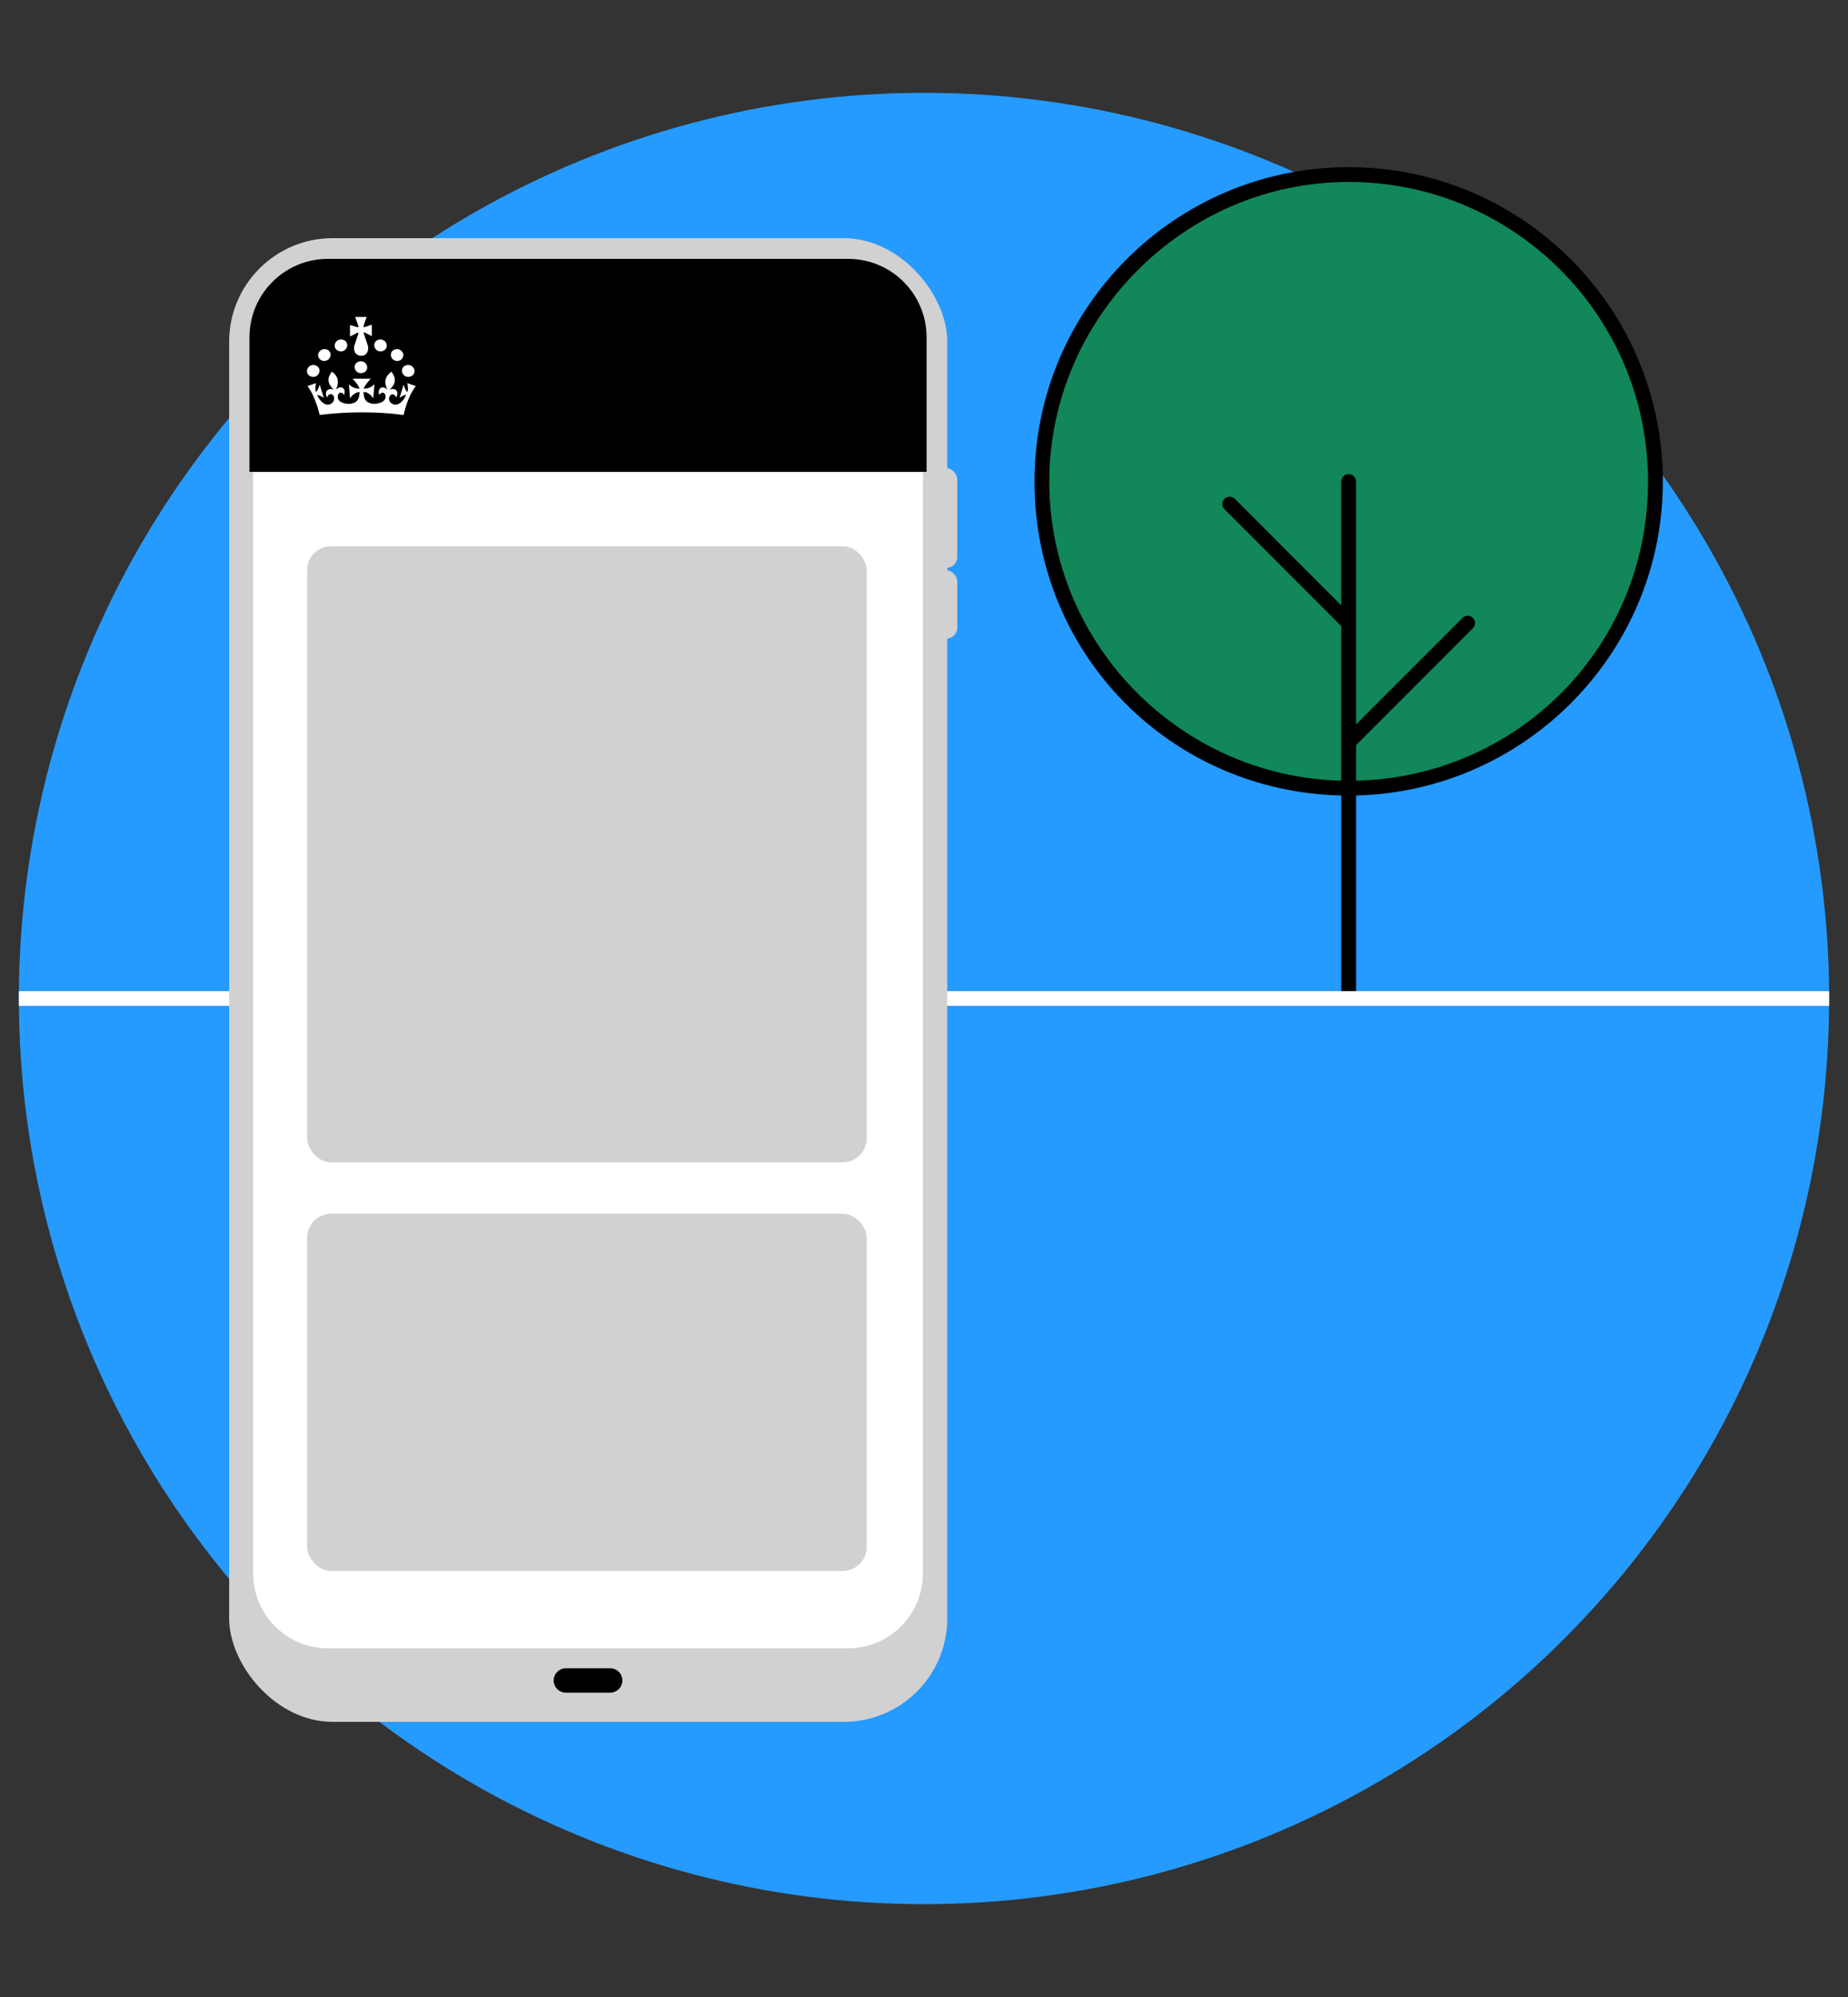<?xml version="1.0" encoding="UTF-8"?>
<svg id="Layer_1" xmlns="http://www.w3.org/2000/svg" xmlns:xlink="http://www.w3.org/1999/xlink" version="1.1" viewBox="0 0 500 540">
  <rect x="0" y="0" width="500" height="540" fill="#333333" stroke="none"/>
  <!-- Generator: Adobe Illustrator 29.0.0, SVG Export Plug-In . SVG Version: 2.1.0 Build 186)  -->
  <defs>
    <style>
      .st0 {
        fill: none;
      }

      .st1 {
        fill-rule: evenodd;
      }

      .st1, .st2 {
        fill: #fff;
      }

      .st3 {
        fill: #11875a;
      }

      .st4 {
        fill: #d1d1d1;
      }

      .st5 {
        clip-path: url(#clippath);
      }

      .st6 {
        fill: #259aff;
      }
    </style>
    <clipPath id="clippath">
      <circle class="st0" cx="250" cy="270" r="244.9"/>
    </clipPath>
  </defs>
  <g id="Outlined_-_dark_mode">
    <g>
      <g>
        <circle class="st6" cx="250" cy="270" r="244.9"/>
        <g class="st5">
          <rect class="st2" x="-14.9" y="268" width="544.5" height="4"/>
        </g>
      </g>
      <g>
        <rect class="st4" x="62" y="64.4" width="194.3" height="401.2" rx="28" ry="28"/>
        <path class="st2" d="M88.7,71h140.8c11.2,0,20.2,9.1,20.2,20.2v334.3c0,11.2-9.1,20.2-20.2,20.2H88.7c-11.2,0-20.2-9.1-20.2-20.2V91.3c0-11.2,9.1-20.2,20.2-20.2h0Z"/>
        <g>
          <rect class="st4" x="252.5" y="154.2" width="6.5" height="18.5" rx="3" ry="3"/>
          <rect class="st4" x="252.5" y="126.6" width="6.5" height="27" rx="3" ry="3"/>
        </g>
        <path d="M168.4,454.4c0,1.8-1.5,3.3-3.3,3.3h-12c-1.8,0-3.3-1.5-3.3-3.3s1.5-3.3,3.3-3.3h12c1.8,0,3.3,1.5,3.3,3.3Z"/>
        <path d="M67.5,127.6v-36.4c0-11.7,9.5-21.2,21.2-21.2h140.8c11.7,0,21.2,9.5,21.2,21.2v36.4H67.5Z"/>
        <path d="M249.8,91.3v35.4H68.5v-35.4c0-11.2,9.1-20.2,20.2-20.2h140.8c11.2,0,20.2,9.1,20.2,20.2h.1Z"/>
        <path class="st1" d="M98.5,89.8l2.1,1.1v-3.1l-2.1.7s0-.2-.2-.2l.9-2.6h-3.1l.9,2.6s0,0-.2.2l-2.1-.6v3.1l2.1-1.1s0,.2.2.2l-1.2,3.6h0v.6c0,1,.7,1.8,1.7,1.9h.4c1,0,1.7-.9,1.7-1.9s0-.4,0-.6h0l-1.2-3.6s0,0,.2-.2h-.1ZM103.6,94.9c-.9.3-1.8,0-2.2-.9-.4-.8,0-1.8.9-2.1.8-.3,1.8,0,2.2.9.4.8,0,1.8-.9,2.1h0ZM98.3,100.8c-.9.3-1.8,0-2.2-.9-.4-.8,0-1.8.9-2.1.8-.3,1.8,0,2.2.9.4.8,0,1.8-.9,2.1h0ZM105.9,96.6c.3.8,1.3,1.2,2.2.9h0c.8-.3,1.3-1.3.9-2.1-.4-.8-1.3-1.2-2.2-.9-.9.3-1.3,1.3-.9,2.1ZM111.1,101.8c-.9.3-1.8,0-2.2-.9-.4-.8,0-1.8.9-2.1.8-.3,1.8,0,2.2.9.4.8,0,1.8-.9,2.1h0ZM91.6,94.9c.9.3,1.8,0,2.2-.9.4-.8,0-1.8-.9-2.1-.8-.3-1.8,0-2.2.9-.4.8,0,1.8.9,2.1h0ZM89.3,96.6c-.3.8-1.3,1.2-2.2.9h0c-.8-.3-1.3-1.3-.9-2.1.4-.8,1.3-1.2,2.2-.9.9.3,1.3,1.3.9,2.1ZM84.1,101.8c.9.3,1.8,0,2.2-.9.4-.8,0-1.8-.9-2.1-.8-.3-1.8,0-2.2.9-.4.8,0,1.8.9,2.1h0ZM108.9,112.2c-3.4-.5-7.2-.7-11.2-.7h0c-4,0-7.8.3-11.2.7-1-3.9-2.1-6.2-3.3-7.8l2.3-.8c-.2,1.1-.3,1.7,0,2.4.4-.4.7-1,1-2l1.1,3.6c-.7-.5-1.2-.7-1.8-.8,1,2.2,2.4,2.8,3.2,2.6,1-.2,1.5-1.1,1.4-1.9-.2-1.1-1.4-1.4-1.9,0-1-2,.7-2.7,1.8-2.1-1.7-1.7-1.9-3.1-.5-4.9,1.9,1.4,1.9,2.9,1.1,4.9,1.1-1.3,2.9-.6,2.2,1.4-.8-1.2-1.9-.5-1.7.7,0,1,1.5,1.8,3.2,1.7,2.5-.2,2.6-1.9,2.7-3.2-.6,0-1.7.4-2.6,1.7l-.3-3.8c1,1,1.9,1.2,2.9,1.2-.3-1-1.9-2.7-1.9-2.7h4.9s-1.6,1.7-1.9,2.7c1,0,1.9-.2,2.9-1.2l-.3,3.8c-.9-1.3-2-1.8-2.6-1.7,0,1.4.2,3,2.7,3.2,1.7,0,3.1-.7,3.2-1.7.2-1.2-.9-1.9-1.7-.7-.6-2,1.1-2.7,2.2-1.4-.9-2-.8-3.4,1.1-4.9,1.4,1.8,1.2,3.3-.5,4.9,1.1-.6,2.8,0,1.8,2.1-.5-1.3-1.7-1-1.9,0-.2.8.3,1.7,1.4,1.9.8.2,2.2-.4,3.2-2.6-.6,0-1.1.3-1.8.8l1.1-3.6c.3,1,.6,1.7,1,2,.3-.7.2-1.3,0-2.4l2.3.8c-1.2,1.6-2.4,3.9-3.3,7.8h-.3,0Z"/>
        <rect class="st4" x="83.1" y="147.7" width="151.4" height="166.6" rx="6.5" ry="6.5"/>
        <rect class="st4" x="83.1" y="328.2" width="151.4" height="96.6" rx="6.5" ry="6.5"/>
      </g>
      <circle class="st3" cx="364.9" cy="130.2" r="83"/>
      <path d="M449.9,130.2c0-46.9-38.1-85-85-85s-85,38.1-85,85,37,83.9,83,84.9v52.9h4v-52.9c45.9-1.1,83-38.7,83-84.9ZM366.9,211.1v-9.6l31.6-31.6c.8-.8.8-2,0-2.8s-2-.8-2.8,0l-28.8,28.8v-65.7c0-1.1-.9-2-2-2s-2,.9-2,2v33.5l-28.8-28.8c-.8-.8-2-.8-2.8,0s-.8,2,0,2.8l31.6,31.6v41.8c-43.7-1.1-79-37-79-80.9s36.3-81,81-81,81,36.3,81,81-35.3,79.9-79,80.9h0Z"/>
    </g>
  </g>
</svg>